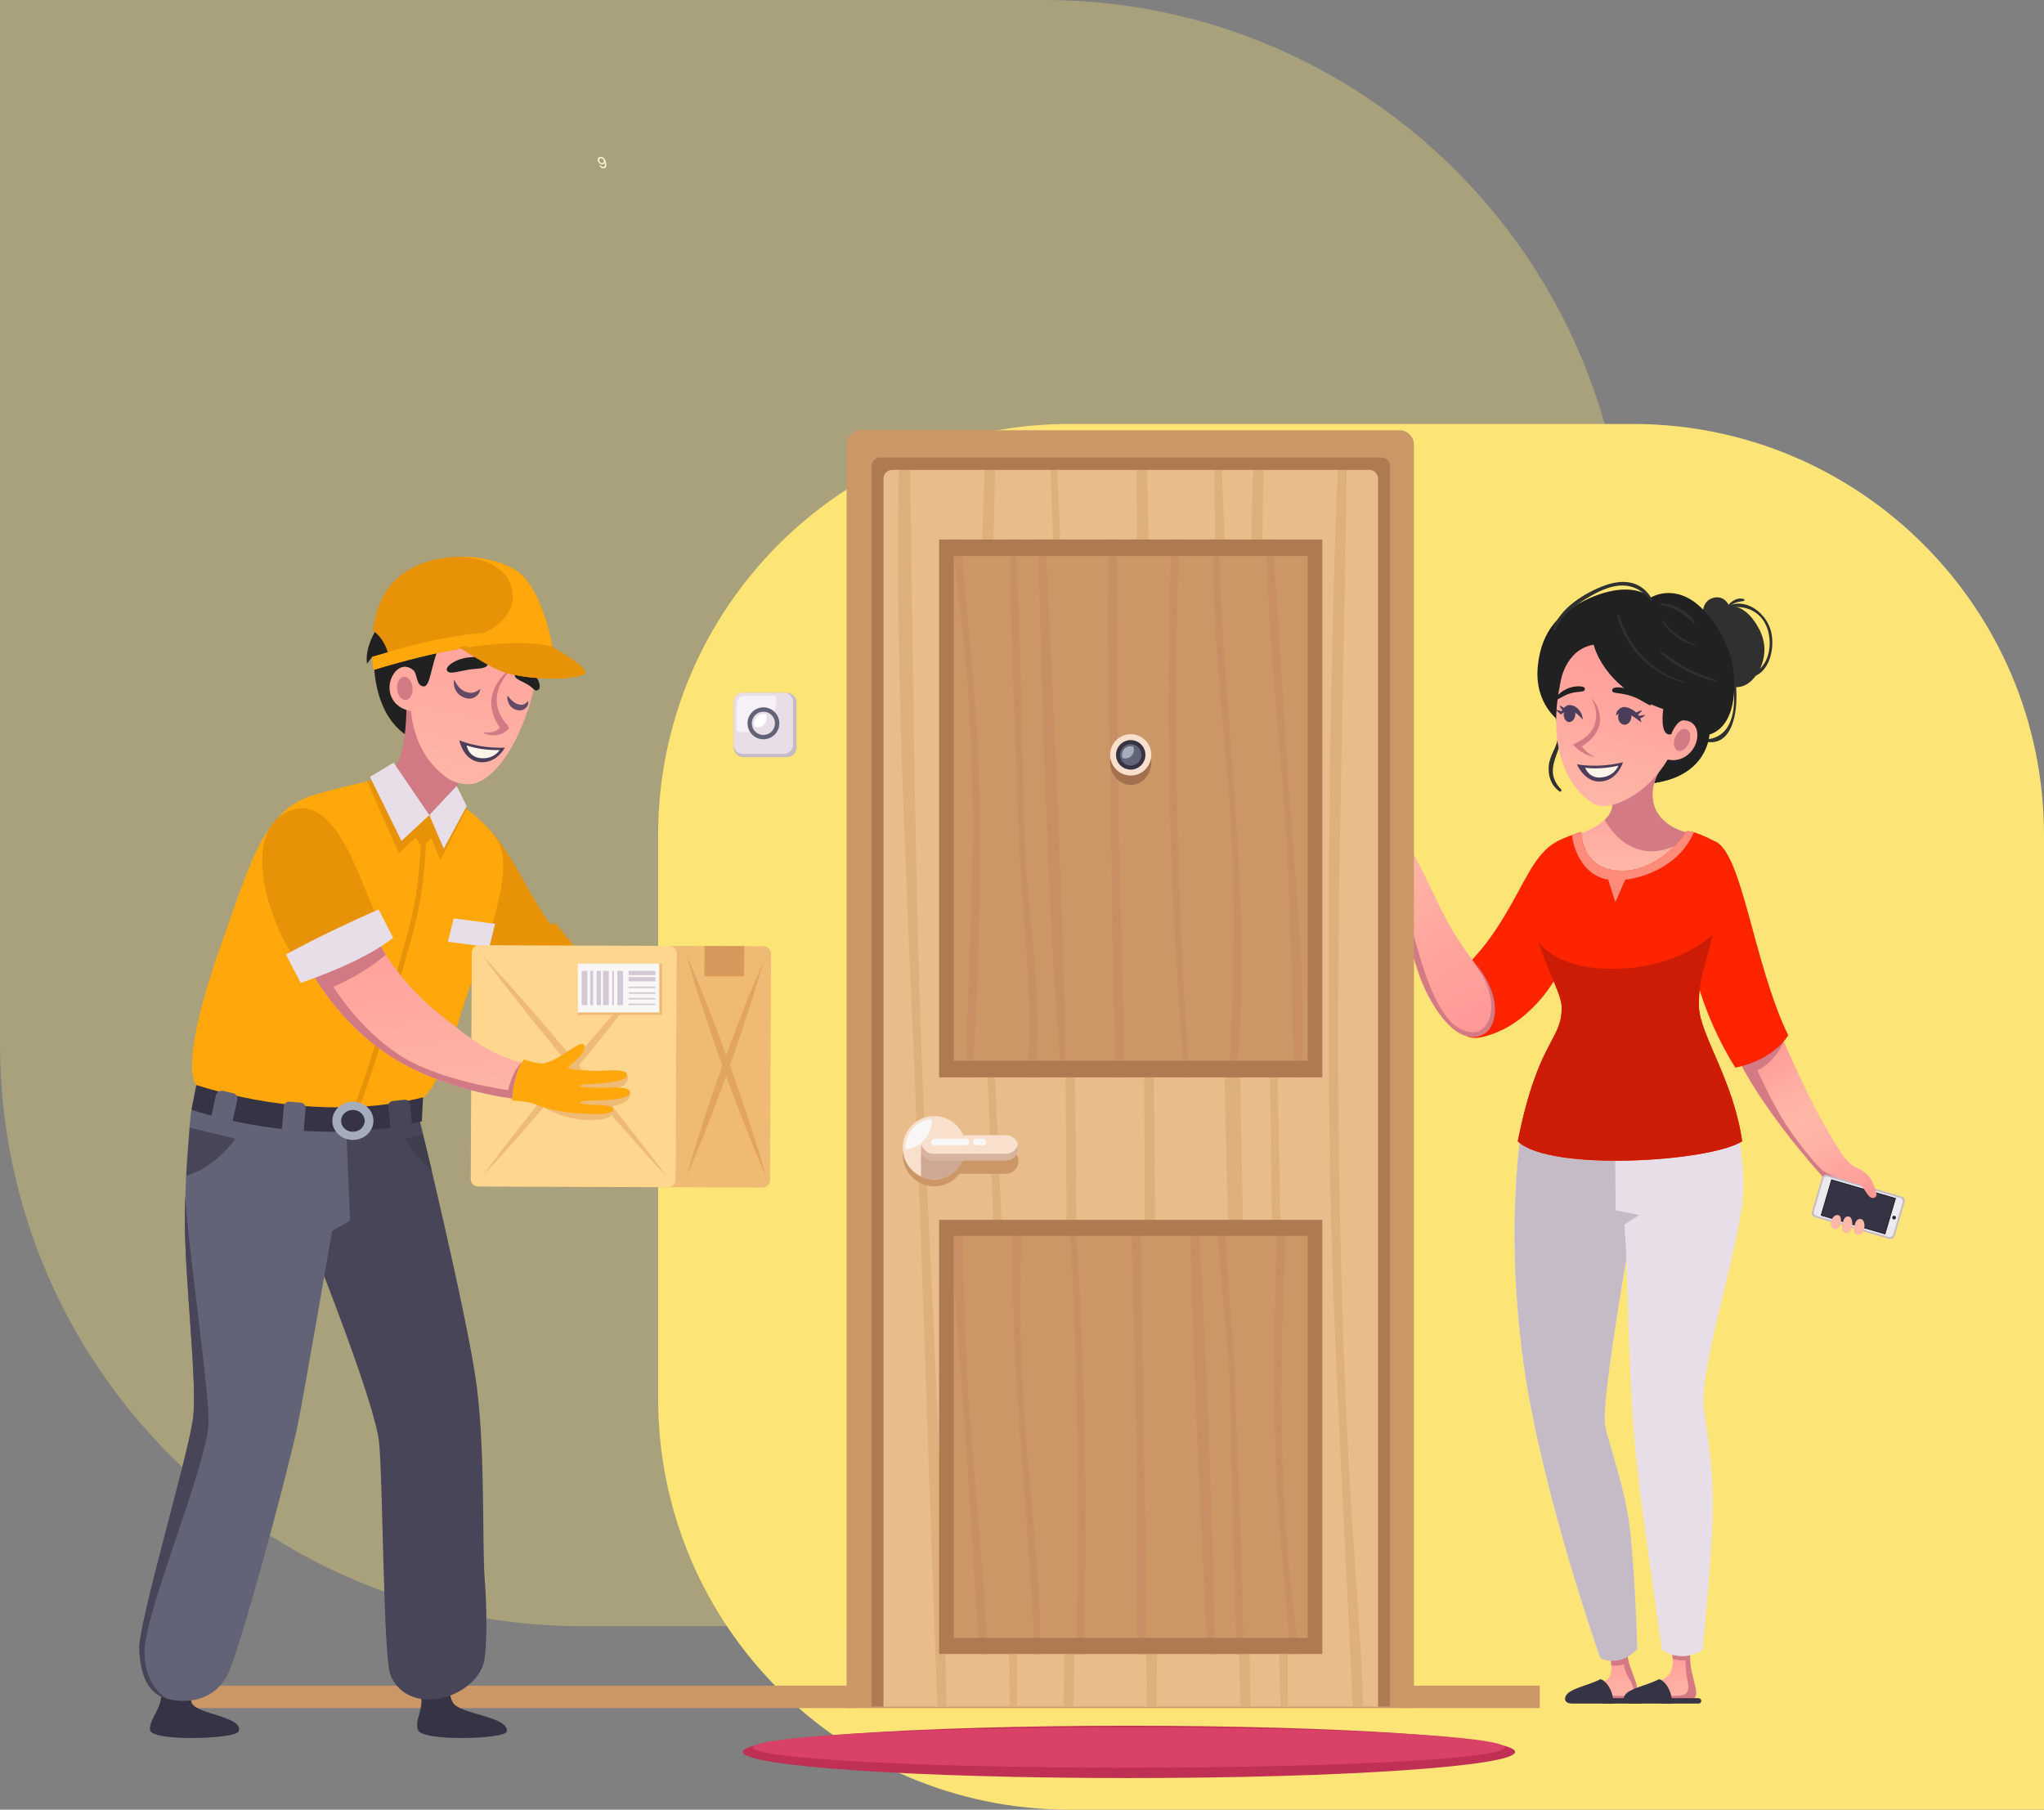 <svg width="323" height="286" viewBox="0 0 323 286" fill="none" xmlns="http://www.w3.org/2000/svg">
<rect x="0" y="0" width="323" height="286" fill="#808080" stroke="none"/>
<path d="M94.954 26.145C94.97 26.186 94.991 26.221 95.018 26.252C95.046 26.283 95.075 26.308 95.109 26.329C95.141 26.351 95.177 26.367 95.214 26.376C95.251 26.388 95.288 26.391 95.326 26.389C95.38 26.388 95.426 26.376 95.461 26.355C95.497 26.336 95.524 26.308 95.545 26.276C95.565 26.244 95.579 26.207 95.586 26.163C95.592 26.119 95.596 26.076 95.594 26.029C95.592 25.982 95.588 25.935 95.578 25.885C95.57 25.836 95.56 25.789 95.549 25.744C95.534 25.778 95.515 25.807 95.49 25.835C95.466 25.862 95.439 25.885 95.408 25.904C95.377 25.924 95.342 25.938 95.305 25.95C95.267 25.961 95.225 25.967 95.182 25.969C95.096 25.972 95.015 25.961 94.941 25.933C94.866 25.906 94.798 25.867 94.737 25.817C94.677 25.767 94.625 25.707 94.582 25.639C94.538 25.571 94.506 25.497 94.483 25.416C94.47 25.372 94.462 25.325 94.457 25.28C94.452 25.233 94.454 25.188 94.46 25.143C94.467 25.097 94.48 25.055 94.498 25.015C94.517 24.974 94.543 24.939 94.578 24.908C94.614 24.877 94.658 24.852 94.711 24.832C94.764 24.813 94.829 24.801 94.903 24.798C94.991 24.795 95.07 24.805 95.141 24.827C95.212 24.85 95.275 24.881 95.332 24.921C95.389 24.962 95.439 25.01 95.482 25.065C95.526 25.12 95.565 25.178 95.597 25.241C95.629 25.304 95.659 25.367 95.683 25.434C95.707 25.498 95.727 25.563 95.744 25.623C95.767 25.704 95.785 25.783 95.798 25.862C95.811 25.94 95.817 26.014 95.817 26.085C95.817 26.157 95.809 26.221 95.793 26.281C95.777 26.341 95.752 26.394 95.717 26.438C95.681 26.482 95.634 26.519 95.578 26.545C95.519 26.57 95.45 26.587 95.366 26.588C95.296 26.591 95.23 26.583 95.165 26.566C95.101 26.548 95.041 26.52 94.986 26.483C94.931 26.446 94.881 26.399 94.837 26.343C94.793 26.286 94.758 26.221 94.729 26.147L94.952 26.139L94.954 26.145ZM95.162 25.772C95.219 25.77 95.267 25.757 95.306 25.736C95.345 25.715 95.374 25.686 95.395 25.65C95.416 25.615 95.427 25.573 95.429 25.526C95.432 25.479 95.426 25.427 95.411 25.374C95.397 25.319 95.374 25.269 95.345 25.224C95.316 25.178 95.282 25.138 95.241 25.105C95.201 25.073 95.157 25.047 95.107 25.029C95.057 25.012 95.005 25.004 94.949 25.007C94.894 25.008 94.849 25.021 94.811 25.042C94.774 25.063 94.745 25.093 94.726 25.128C94.706 25.164 94.695 25.204 94.692 25.251C94.688 25.298 94.695 25.346 94.709 25.398C94.724 25.451 94.745 25.502 94.772 25.549C94.8 25.595 94.832 25.636 94.871 25.67C94.91 25.704 94.954 25.73 95.002 25.749C95.051 25.768 95.104 25.776 95.162 25.773V25.772Z" fill="white"/>
<path d="M104 132C104 96.102 133.101 67 169 67H258C293.899 67 323 96.102 323 132V286H169C133.101 286 104 256.899 104 221V132Z" fill="#FCE476"/>
<path d="M0 0H165C215.81 0 257 41.19 257 92V165C257 215.81 215.81 257 165 257H92C41.19 257 0 215.81 0 165V0Z" fill="#FCE475" fill-opacity="0.33"/>
<g clip-path="url(#clip0_1_989)">
<path d="M273.04 96.12C273.692 95.256 274.585 95.129 275.566 94.97C275.724 94.944 275.693 94.722 275.566 94.677C274.483 94.315 273.382 95.129 272.844 96C272.761 96.127 272.958 96.228 273.04 96.114V96.12Z" fill="#303030"/>
<path d="M272.856 96.146C275.864 95.364 278.738 96.756 279.466 99.985C280.119 102.877 279.093 106.265 275.851 106.748C275.648 106.78 275.705 107.091 275.895 107.091C279.447 107.174 280.562 102.686 279.884 99.864C279.156 96.839 275.807 94.264 272.755 95.904C272.622 95.974 272.717 96.177 272.856 96.139V96.146Z" fill="#303030"/>
<path d="M269.114 96.61C269.114 96.61 269.114 94.824 270.881 94.449C272.647 94.074 273.299 95.86 273.299 95.86C273.299 95.86 275.718 95.205 277.947 99.337C280.176 103.468 277.668 107.504 275.623 108.35C273.578 109.195 271.166 107.695 271.166 107.695L269.121 96.616L269.114 96.61Z" fill="#303030"/>
<path d="M269.032 117.096C275.496 119.022 275.041 107.104 273.242 103.951C273.135 103.761 272.787 103.888 272.875 104.11C274.376 108 275.465 116.975 269.07 116.861C268.931 116.861 268.912 117.058 269.038 117.096H269.032Z" fill="#303030"/>
<path d="M291.313 182.782C291.313 182.782 289.73 184.015 287.78 185.687C287.78 185.687 288.514 186.628 289.629 188.865C290.35 190.308 291.49 189.495 293.415 188.992C294.554 188.694 295.814 187.53 295.517 186.736C295.181 185.833 293.263 185.045 291.313 182.789V182.782Z" fill="url(#paint0_linear_1_989)"/>
<path d="M253.805 259.719C254.267 261.67 255.052 263.151 254.425 264.81C253.754 266.584 248.024 267.213 247.98 268.256C247.923 269.584 253.463 268.637 255.723 268.637C257.983 268.637 258.23 268.955 258.566 268.306C259.06 267.353 258.636 266.139 257.705 263.698C257.312 262.668 256.996 261.226 256.945 259.115L253.811 259.719H253.805Z" fill="url(#paint1_linear_1_989)"/>
<path d="M258.566 268.306C259.06 267.353 258.636 266.139 257.705 263.698C257.325 262.7 257.021 261.327 256.951 259.331L254.071 260.539L254.121 260.895C254.362 261.715 254.59 262.465 254.64 263.202C255.014 263.221 255.793 263.342 256.584 263.012C256.584 263.012 256.717 263.781 257.053 264.575C257.395 265.395 258.408 266.387 258.015 267.556C257.749 268.351 255.204 267.83 253.982 268.02C253.589 268.084 253.482 268.383 253.513 268.764C254.362 268.694 255.147 268.637 255.717 268.637C257.983 268.637 258.224 268.955 258.56 268.306H258.566Z" fill="#D37A85"/>
<path d="M259.129 268.376H253.399C253.165 268.376 252.981 268.567 252.988 268.802C252.988 269.037 253.19 269.228 253.425 269.228H259.155C259.389 269.228 259.573 269.037 259.566 268.802C259.566 268.567 259.364 268.376 259.129 268.376Z" fill="#363344"/>
<path d="M247.321 268.523C247.277 266.927 250.594 266.571 252.861 265.395C253.317 265.325 254.906 266.603 254.976 269.228H248.467C247.264 269.228 247.315 268.516 247.315 268.516L247.321 268.523Z" fill="#363344"/>
<path d="M264.036 259.401C264.182 261.391 264.727 262.98 263.84 264.505C262.89 266.139 257.287 267.213 257.243 268.256C257.186 269.584 262.726 268.637 264.986 268.637C267.246 268.637 267.493 268.955 267.829 268.306C268.323 267.353 267.804 266.482 267.265 263.933C267.038 262.859 266.955 261.391 267.24 259.306L264.036 259.401Z" fill="url(#paint2_linear_1_989)"/>
<path d="M267.835 268.306C268.329 267.353 267.81 266.482 267.272 263.933C267.088 263.069 267 261.95 267.12 260.463L264.169 260.622C264.239 261.156 264.302 261.658 264.328 262.147C264.72 262.268 265.493 262.459 266.335 262.414C266.335 262.414 266.347 263.832 266.594 265.185C266.841 266.539 267.183 267.811 265.417 267.957C263.65 268.097 261.884 268.027 261.884 268.027L262.257 268.815C263.302 268.732 264.296 268.643 264.986 268.643C267.253 268.643 267.493 268.961 267.829 268.313L267.835 268.306Z" fill="#D37A85"/>
<path d="M244.928 111.21C245.707 113.079 246.517 114.7 246.156 116.797C245.896 118.304 244.858 119.454 244.738 121.05C244.611 122.658 245.118 124.139 246.441 125.073C246.637 125.213 246.84 124.914 246.688 124.749C243.775 121.692 246.618 119.226 246.821 115.984C246.928 114.293 246.017 112.494 245.168 111.102C245.092 110.981 244.871 111.064 244.928 111.204V111.21Z" fill="#303030"/>
<path d="M246.441 113.982C246.441 113.982 242.446 111.35 243.003 105.343C243.56 99.337 246.815 96.514 251.177 94.544C255.546 92.573 259.212 92.879 260.795 94.474C260.795 94.474 264.606 91.963 268.88 96.088C270.982 98.116 273.337 101.917 273.844 105.49C274.528 110.327 273.622 114.96 270.134 116.085C270.134 116.085 269.925 122.493 261.491 123.738C258.18 124.228 246.441 113.975 246.441 113.975V113.982Z" fill="#212121"/>
<path d="M266.835 113.416L262.859 113.034L259.395 123.325C260.193 123.656 260.871 123.815 261.364 123.738C269.52 122.435 270.59 113.511 266.841 113.416H266.835Z" fill="#212121"/>
<path d="M245.928 133.038C242.534 134.932 241.021 139.267 237.912 144.479C234.797 149.685 233.385 150.632 231.499 153.098C229.612 155.558 228.01 165.271 234.189 163.898C241.597 162.251 245.934 154.808 246.498 153.194C247.061 151.585 245.934 133.044 245.934 133.044L245.928 133.038Z" fill="#FF2400"/>
<path d="M281.024 162.658C283.949 169.288 286.665 175.631 291.313 182.782L287.849 185.763C287.849 185.763 278.194 175.256 274.04 166.072L281.024 162.665V162.658Z" fill="url(#paint3_linear_1_989)"/>
<path d="M240.844 175.822C240.844 175.822 237.494 191.923 240.755 215.409C243.573 235.699 252.906 262.077 252.906 262.077C252.906 262.077 255.913 262.478 258.737 260.584C258.737 260.584 258.281 245.1 257.179 239.036C256.078 232.972 254.305 228.618 253.653 225.211C252.994 221.804 257.021 198.832 257.021 198.832C257.021 198.832 257.388 216.261 258.237 227.054C258.984 236.519 261.668 253.382 262.618 260.768C262.618 260.768 265.6 262.948 269.032 260.768C269.032 260.768 270.463 247.127 270.647 239.741C270.83 232.355 269.963 228.185 269.241 222.312C268.519 216.439 274.42 198.54 275.326 190.016C276.104 182.681 273.553 174.43 274.047 175.619L240.844 175.809V175.822Z" fill="#E7DEE8"/>
<path d="M240.755 215.416C243.573 235.705 252.906 262.084 252.906 262.084C252.906 262.084 255.989 263.622 258.737 260.59C258.737 260.59 258.281 245.106 257.179 239.042C256.078 232.978 254.305 228.624 253.653 225.217C252.994 221.81 257.021 198.838 257.021 198.838L256.692 193.537L259.009 192.024L255.311 191.268L255.223 180.659L244.022 175.809L240.85 175.828C240.85 175.828 237.501 191.929 240.762 215.416H240.755Z" fill="#C5BBC7"/>
<path d="M269.918 111.992C269.918 111.992 262.96 112.062 258.427 108.903C253.76 105.648 252.462 99.477 252.462 99.477C252.462 99.477 247.847 100.106 245.802 103.843C242.484 109.907 247.568 116.079 247.568 116.079L266.062 117.147L266.702 113.854C268.348 113.473 269.247 112.78 269.925 111.998L269.918 111.992Z" fill="#212121"/>
<path d="M263.549 119.556C263.549 119.556 255.236 122.2 253.488 125.111C257.065 128.004 252.348 130.94 249.518 131.792C249.518 131.792 249.48 138.485 256.122 138.752C262.764 139.019 266.689 131.601 266.689 131.601C263.859 130.94 261.909 129.173 261.371 127.209C260.522 124.126 262.251 121.698 263.555 119.556H263.549Z" fill="url(#paint4_linear_1_989)"/>
<path d="M253.558 129.561C254.697 131.582 258.553 136.991 265.632 133.228C266.322 132.281 266.683 131.601 266.683 131.601C263.853 130.94 261.903 129.173 261.364 127.209C260.516 124.126 262.245 121.698 263.549 119.556C263.549 119.556 255.236 122.2 253.488 125.111C255.451 126.701 254.913 128.302 253.558 129.567V129.561Z" fill="#D37A85"/>
<path d="M266.164 113.835C264.973 113.702 264.087 116.047 264.087 116.047C262.156 116.461 262.833 112.068 262.833 112.068C253.323 108.801 251.842 101.885 251.842 101.885C247.264 102.667 246.587 107.86 246.587 107.86C243.75 121.418 250.576 127.018 252.83 127.362C255.039 127.692 260.117 125.722 263.536 120.033C265.429 120.484 267.183 119.372 267.905 117.687C268.595 116.073 268.241 113.988 266.164 113.848V113.835Z" fill="url(#paint5_linear_1_989)"/>
<path d="M249.195 120.776C249.195 120.776 252.279 121.476 256.47 120.471C256.47 120.471 255.603 123.446 252.804 123.516C250.341 123.58 249.195 120.776 249.195 120.776Z" fill="#4B3C59"/>
<path d="M250.487 121.329C250.487 121.329 252.811 121.704 255.748 120.999C255.748 120.999 255.141 122.728 252.906 122.874C251.069 122.995 250.487 121.329 250.487 121.329Z" fill="#FFF4E9"/>
<path d="M252.006 114.452C252.443 113.13 252.26 111.592 251.405 110.301C252.006 110.835 252.405 111.541 252.633 112.291C252.849 113.034 252.937 113.861 252.722 114.624C252.336 116.06 251.272 117.153 249.974 117.948C250.449 118.634 251.177 119.27 252.082 119.613C250.468 119.423 249.55 118.685 248.549 117.668C250.126 116.975 251.532 115.997 252.006 114.452Z" fill="#D37A85"/>
<path d="M254.773 108.986C254.628 109.786 255.85 109.265 258.129 110.123C259.509 110.644 260.649 111.617 260.883 111.445C261.111 111.274 260.465 110.403 258.471 109.373C256.863 108.541 254.881 108.401 254.773 108.986V108.986Z" fill="#212121"/>
<path d="M250.443 108.801C250.525 109.545 249.417 109.138 247.967 109.634C246.929 109.99 246.188 110.638 245.972 110.511C245.757 110.384 246.175 109.577 247.473 108.922C248.67 108.312 250.386 108.337 250.443 108.801Z" fill="#212121"/>
<path d="M255.71 113.149C255.653 113.873 256.078 114.49 256.654 114.535C257.23 114.579 257.743 114.032 257.8 113.308C257.857 112.583 257.433 111.967 256.856 111.922C256.28 111.878 255.767 112.424 255.71 113.149Z" fill="#4B3C59"/>
<path d="M259.383 114.185C259.199 113.085 258.344 112.049 256.907 111.757C256.071 111.573 255.267 112.507 255.394 113.073C255.394 113.073 256.033 112.456 256.907 112.666C257.781 112.876 259.389 114.179 259.389 114.179L259.383 114.185Z" fill="#4B3C59"/>
<path d="M258.376 112.685C258.376 112.685 259.364 112.183 259.433 112.291C259.503 112.399 258.712 113.073 258.712 113.073L258.376 112.685V112.685Z" fill="#4B3C59"/>
<path d="M258.794 113.168C258.794 113.168 259.946 112.952 259.978 113.034C260.01 113.117 259.022 113.632 259.022 113.632L258.794 113.168Z" fill="#4B3C59"/>
<path d="M247.106 112.78C247.055 113.473 247.422 114.071 247.929 114.115C248.435 114.153 248.885 113.626 248.936 112.926C248.986 112.234 248.619 111.636 248.113 111.592C247.606 111.553 247.156 112.081 247.106 112.78Z" fill="#4B3C59"/>
<path d="M250.101 113.74C250.126 112.71 249.271 111.534 248.176 111.433C247.302 111.299 246.606 112.399 246.713 112.952C246.713 112.952 247.27 112.157 248.17 112.31C249.176 112.481 250.101 113.74 250.101 113.74Z" fill="#4B3C59"/>
<path d="M247.403 112.081C247.403 112.081 246.568 111.439 246.485 111.534C246.403 111.63 247.036 112.412 247.036 112.412L247.403 112.081Z" fill="#4B3C59"/>
<path d="M246.948 112.494C246.948 112.494 245.922 112.106 245.877 112.183C245.839 112.259 246.669 112.914 246.669 112.914L246.948 112.494V112.494Z" fill="#4B3C59"/>
<path d="M266.892 117.401C266.499 118.329 265.695 118.876 265.1 118.622C264.505 118.367 264.34 117.408 264.733 116.48C265.125 115.552 265.93 115.005 266.525 115.259C267.12 115.513 267.284 116.473 266.892 117.401Z" fill="#D27A84"/>
<path d="M292.098 186.73C290.61 186.374 288.913 185.56 288.134 185.058C287.355 184.562 284.278 180.888 282.157 177.621C280.036 174.354 277.725 169.192 277.725 169.192C280.745 167.584 281.879 164.597 281.879 164.597L281.841 164.489C281.644 164.038 281.442 163.586 281.246 163.135L275.952 165.144L274.059 166.072C278.004 174.805 286.931 184.734 287.799 185.687C287.799 185.687 288.533 186.628 289.648 188.865C290.369 190.308 291.509 189.495 293.434 188.992C293.586 188.954 293.738 188.897 293.89 188.833L292.117 186.736L292.098 186.73Z" fill="#D37A85"/>
<path d="M270.931 132.923C275.364 134.627 277.06 152.247 282.582 163.612C282.582 163.612 280.46 167.444 274.23 168.728C274.23 168.728 269.133 161.056 267.436 151.821C265.968 143.818 270.925 132.93 270.925 132.93L270.931 132.923Z" fill="#FF2400"/>
<path d="M221.026 131.786C223.198 133.584 225.743 139.833 228.01 144.288C230.277 148.738 231.923 150.537 234.189 153.95C236.456 157.357 236.975 161.997 234.424 163.421C231.878 164.838 228.573 162.944 225.553 157.077C222.533 151.204 221.07 140.125 219.469 137.188L221.026 131.792V131.786Z" fill="url(#paint6_linear_1_989)"/>
<path d="M275.307 180.373C273.939 170.712 268.576 163.465 268.475 159.067C268.361 153.956 269.95 151.903 271.115 145.572C271.824 141.74 273.85 134.474 270.925 132.93C267.531 131.131 266.537 131.366 266.537 131.366C266.537 131.366 262.485 137.761 256.116 137.614C249.746 137.474 249.892 131.48 249.892 131.48C249.892 131.48 247.631 132.11 245.928 133.044C245.928 133.044 242.553 141.422 242.674 145.998C242.794 150.613 246.707 156.473 246.777 159.067C246.916 164.463 243.098 164.088 239.844 180.373C244.826 185.204 270.165 183.64 275.3 180.373H275.307Z" fill="#FF2400"/>
<path d="M261.092 94.735C259.433 91.811 256.622 91.442 253.621 92.516C250.531 93.629 246.485 96.101 245.434 99.375C245.365 99.591 245.713 99.75 245.808 99.534C246.91 96.978 249.164 95.447 251.519 94.105C254.805 92.23 258.205 91.506 260.788 94.919C260.921 95.097 261.213 94.944 261.099 94.741L261.092 94.735Z" fill="#303030"/>
<path d="M268.399 268.376H262.669C262.434 268.376 262.251 268.567 262.257 268.802C262.257 269.037 262.46 269.228 262.694 269.228H268.424C268.658 269.228 268.842 269.037 268.836 268.802C268.836 268.567 268.633 268.376 268.399 268.376Z" fill="#363344"/>
<path d="M256.59 268.523C256.546 266.927 259.864 266.571 262.131 265.395C262.586 265.325 264.182 266.603 264.245 269.228H257.736C256.533 269.228 256.584 268.516 256.584 268.516L256.59 268.523Z" fill="#363344"/>
<path d="M286.336 191.503L287.913 186.138C288.02 185.776 288.4 185.566 288.767 185.674L300.512 189.1C300.873 189.209 301.082 189.59 300.975 189.959L299.398 195.33C299.29 195.692 298.911 195.902 298.543 195.794L286.798 192.368C286.437 192.26 286.228 191.878 286.336 191.509V191.503Z" fill="#C5BBC7"/>
<path d="M286.634 191.433L288.122 186.361C288.21 186.056 288.527 185.884 288.831 185.973L300.278 189.317C300.582 189.406 300.753 189.723 300.664 190.028L299.177 195.101C299.088 195.406 298.771 195.578 298.467 195.489L287.02 192.145C286.716 192.056 286.545 191.738 286.634 191.433Z" fill="#ECEAED"/>
<path d="M287.723 192.101L289.401 186.386L299.588 189.361L297.91 195.069L287.723 192.101Z" fill="#363344"/>
<path d="M299.588 189.361L289.401 186.393L287.723 192.107L297.91 195.075L299.588 189.361ZM287.982 191.98L289.546 186.641L299.322 189.488L297.758 194.827L287.982 191.98Z" fill="#2D2C3A"/>
<path d="M299.221 192.717C299.063 192.673 298.968 192.501 299.018 192.342C299.063 192.183 299.233 192.088 299.392 192.139C299.55 192.183 299.645 192.355 299.594 192.514C299.55 192.673 299.379 192.768 299.221 192.717Z" fill="#2D2C3A"/>
<path d="M294.168 192.685C294.922 192.908 294.782 195.4 293.478 195.107C292.883 194.974 292.946 194.402 293.041 193.817C293.162 193.054 293.497 192.488 294.168 192.685Z" fill="#FFB7A7"/>
<path d="M290.572 192.062C291.23 192.279 290.927 194.643 289.818 194.211C289.312 194.014 289.249 193.601 289.363 193.086C289.515 192.406 289.983 191.865 290.572 192.062V192.062Z" fill="#FFB7A7"/>
<path d="M292.218 192.266C292.978 192.463 292.908 195.196 291.61 194.853C291.021 194.7 291.059 194.16 291.135 193.575C291.237 192.813 291.541 192.082 292.218 192.26V192.266Z" fill="#FFB7A7"/>
<path d="M293.231 184.473C294.491 184.969 295.479 185.789 295.903 186.857C296.327 187.925 296.91 188.967 296.201 189.278C295.346 189.653 294.82 188.103 294.08 187.263C293.807 186.952 292.066 187.162 291.503 186.094C290.939 185.026 291.902 183.952 293.238 184.473H293.231Z" fill="url(#paint7_linear_1_989)"/>
<path d="M270.678 147.689C270.678 147.689 265.03 153.378 253.995 153.098C245.65 152.882 243.149 148.897 243.149 148.897C244.219 152.838 246.726 156.988 246.777 159.061C246.916 164.457 243.098 164.082 239.844 180.367C244.826 185.198 270.165 183.634 275.3 180.367C273.933 170.705 268.57 163.459 268.468 159.061C268.373 154.567 269.583 152.437 270.672 147.689H270.678Z" fill="#CC1C05"/>
<path d="M255.565 97.423C256.958 102.61 261.143 106.742 266.36 107.968C266.449 107.988 266.487 107.854 266.398 107.829C261.263 106.322 257.439 102.47 255.945 97.322C255.875 97.08 255.495 97.182 255.565 97.43V97.423Z" fill="#303030"/>
<path d="M262.295 103.023C264.543 105.299 267.962 106.983 271.058 107.702C271.216 107.74 271.273 107.517 271.121 107.466C269.475 106.869 267.848 106.297 266.309 105.458C264.929 104.708 263.707 103.748 262.397 102.896C262.314 102.845 262.232 102.96 262.295 103.03V103.023Z" fill="#303030"/>
<path d="M262.694 98.237C263.897 100.099 265.841 101.619 268.025 102.089C268.095 102.102 268.114 102.013 268.057 101.987C265.955 101.104 264.252 99.941 262.846 98.129C262.783 98.046 262.643 98.154 262.7 98.243L262.694 98.237Z" fill="#303030"/>
<path d="M262.441 95.618C264.644 95.993 266.132 97.017 267.69 98.567C267.766 98.644 267.886 98.548 267.835 98.453C266.86 96.565 264.543 95.389 262.479 95.338C262.327 95.338 262.283 95.586 262.441 95.612V95.618Z" fill="#303030"/>
<path d="M267.677 131.525C266.841 131.29 266.537 131.36 266.537 131.36C266.537 131.36 262.485 137.754 256.116 137.608C249.746 137.468 249.892 131.474 249.892 131.474C249.892 131.474 249.246 131.652 248.385 131.964C248.6 133.47 249.626 138.199 254.134 139.032L255.267 142.585L256.825 139.032C256.825 139.032 264.689 138.352 267.677 131.525V131.525Z" fill="#FF8B7B"/>
<path d="M234.424 163.421C236.526 162.226 237.729 157.573 232.702 151.674C237.691 158.387 235.475 163.313 232.632 163.135C229.612 162.944 226.876 160.103 223.951 149.78C221.026 139.458 219.469 137.182 219.469 137.182C221.07 140.119 222.533 151.198 225.553 157.071C228.573 162.944 231.885 164.857 234.424 163.415V163.421Z" fill="#D37A85"/>
<path d="M243.313 266.4H221.805V269.94H243.313V266.4Z" fill="#CC9767"/>
<path d="M135.202 266.4H25.957V269.94H135.202V266.4Z" fill="#CC9767"/>
<path d="M136.05 68H221.165C222.413 68 223.432 69.017 223.432 70.276V269.94H133.784V70.276C133.784 69.023 134.797 68 136.05 68V68Z" fill="#CC9767"/>
<path d="M139.115 72.265H218.247C219.032 72.265 219.671 72.907 219.671 73.695V269.718H137.69V73.702C137.69 72.913 138.33 72.271 139.115 72.271V72.265Z" fill="#E8BC8B"/>
<path d="M200.499 158.584C201.177 195.571 201.17 232.762 202.373 269.711H203.507C203.494 234.548 202.329 199.29 201.81 164.146C201.367 133.896 198.65 102.636 199.752 72.265H198.112C196.745 100.57 199.993 130.667 200.499 158.584V158.584Z" fill="#DEB07C"/>
<path d="M197.587 269.718C196.726 204.006 195.694 137.748 193.003 72.271H191.901C192.445 137.983 194.313 204.025 196.016 269.718H197.587Z" fill="#DEB07C"/>
<path d="M181.251 269.718H182.72C183.322 237.351 182.6 204.699 182.347 172.383C182.081 139.064 182.081 105.579 181.22 72.265H179.58C179.751 105.629 180.548 139.019 180.814 172.383C181.074 204.75 180.612 237.332 181.251 269.718V269.718Z" fill="#DEB07C"/>
<path d="M168.05 269.718H169.633C170.823 203.847 170.006 137.945 166.98 72.271H165.942C168.468 137.996 169.24 203.873 168.05 269.718V269.718Z" fill="#DEB07C"/>
<path d="M159.591 269.718H160.68C161.009 236.544 158.527 203.377 157.261 170.343C156.007 137.494 156.463 105.026 157.299 72.271H155.684C152.652 138.244 158.54 203.815 159.591 269.718V269.718Z" fill="#DEB07C"/>
<path d="M144.554 170.33C145.934 203.428 146.814 236.614 148.15 269.711H149.53C149.214 236.569 147.029 203.326 145.763 170.33C144.509 137.595 144.313 104.981 143.781 72.265H142.084C141.381 104.803 143.205 138.104 144.554 170.33V170.33Z" fill="#DEB07C"/>
<path d="M210.041 175.047C210.262 206.835 212.396 238.146 213.757 269.711H215.442C214.973 257.164 213.827 244.648 213.169 232.164C212.168 213.178 211.668 194.109 211.484 175.047C211.162 140.723 212.472 106.532 212.827 72.265H211.472C210.085 106.367 209.807 140.92 210.041 175.047V175.047Z" fill="#DEB07C"/>
<path d="M208.946 85.264H148.416V170.248H208.946V85.264Z" fill="#CC9767"/>
<path d="M161.915 132.784C161.389 116.963 161.415 101.059 160.408 85.264H159.661C159.604 100.328 160.528 115.431 160.933 130.489C161.282 143.583 163.504 157.141 162.339 170.248H163.523C164.998 158.037 162.32 144.918 161.921 132.79L161.915 132.784Z" fill="#C78F63"/>
<path d="M164.067 85.264C164.739 113.543 165.517 142.076 167.683 170.248H168.398C168.018 141.968 166.537 113.537 165.207 85.264H164.067V85.264Z" fill="#C78F63"/>
<path d="M176.294 85.264H175.312C174.755 99.165 175.331 113.2 175.534 127.088C175.743 141.454 175.73 155.895 176.471 170.248H177.63C177.541 155.863 176.895 141.473 176.693 127.088C176.49 113.181 176.876 99.171 176.3 85.264H176.294Z" fill="#C78F63"/>
<path d="M186.317 85.264H185.126C184.132 113.613 184.772 141.981 187.216 170.248H187.969C185.937 141.962 185.322 113.607 186.317 85.264V85.264Z" fill="#C78F63"/>
<path d="M192.566 85.264H191.831C191.394 99.508 193.37 113.746 194.358 127.934C195.345 142.108 194.921 156.105 194.244 170.248H195.377C198.062 141.848 193.231 113.632 192.566 85.264V85.264Z" fill="#C78F63"/>
<path d="M203.893 127.934C202.817 113.721 202.145 99.47 201.075 85.264H200.138C200.265 99.489 202 113.765 202.988 127.934C203.975 142.057 204.089 156.13 204.532 170.248H205.666C206.4 156.238 204.95 141.841 203.899 127.934H203.893Z" fill="#C78F63"/>
<path d="M154.76 125.982C154.589 112.31 152.854 98.847 151.848 85.264H150.619C150.879 90.991 151.873 96.699 152.417 102.394C153.165 110.238 153.544 118.113 153.677 125.989C153.931 140.767 152.854 155.488 152.639 170.248H153.551C154.709 155.577 154.944 140.684 154.76 125.989V125.982Z" fill="#C78F63"/>
<path d="M208.946 192.8H148.416V261.416H208.946V192.8Z" fill="#CC9767"/>
<path d="M193.585 192.8H192.325C192.667 201.451 194.016 210.254 194.288 218.587C194.763 232.838 194.788 247.165 195.523 261.416H196.529C196.409 247.909 195.63 234.376 195.269 220.888C195.022 211.653 193.845 202.182 193.585 192.806V192.8Z" fill="#C78F63"/>
<path d="M188.026 192.8C188.558 215.657 189.698 238.578 190.78 261.416H192.028C191.477 238.584 190.799 215.6 189.343 192.8H188.026V192.8Z" fill="#C78F63"/>
<path d="M180.669 224.283C180.517 213.807 180.485 203.294 180.188 192.8H178.75C178.978 203.294 179.364 213.795 179.516 224.283C179.694 236.627 179.409 249.053 179.744 261.41H181.036C181.321 249.047 180.846 236.608 180.669 224.283V224.283Z" fill="#C78F63"/>
<path d="M169.892 192.8H168.993C170.317 215.651 170.697 238.533 170.038 261.416H171.228C171.887 238.533 171.469 215.638 169.899 192.8H169.892Z" fill="#C78F63"/>
<path d="M161.484 192.8H160.117C159.439 215.702 162.611 238.514 163.491 261.416H164.435C164.39 248.742 162.725 236.067 161.851 223.444C161.136 213.178 161.161 203.008 161.484 192.806V192.8Z" fill="#C78F63"/>
<path d="M151.993 192.8H150.379C150.575 203.046 151.55 213.369 152.31 223.437C153.272 236.087 153.905 248.761 154.792 261.416H155.969C155.564 248.748 154.095 236.048 153.215 223.437C152.5 213.21 152.246 203.008 151.993 192.8V192.8Z" fill="#C78F63"/>
<path d="M202.525 225.382C202.342 214.5 202.874 203.65 203.253 192.793H201.918C201.398 203.65 201.31 214.564 201.443 225.382C201.595 237.478 202.969 249.409 203.982 261.41H205.235C204.817 257.259 204.184 253.109 203.792 248.977C203.045 241.133 202.665 233.258 202.532 225.382H202.525Z" fill="#C78F63"/>
<path d="M148.416 85.264V170.248H208.946V85.264H148.416ZM206.647 167.642H150.714V87.87H206.647V167.642Z" fill="#AD7A52"/>
<path d="M148.416 192.8V261.359H208.946V192.8H148.416V192.8ZM206.647 258.855H150.714V195.304H206.647V258.855Z" fill="#AD7A52"/>
<path d="M218.272 72.265H139.089C138.317 72.265 137.69 72.92 137.69 73.727V269.718H139.609V75.691C139.609 74.903 140.223 74.261 140.976 74.261H216.398C217.151 74.261 217.765 74.903 217.765 75.691V269.718H219.684V73.727C219.684 72.92 219.057 72.265 218.285 72.265H218.272Z" fill="#AD7A52"/>
<path d="M152.62 182.477C152.62 185.242 150.391 187.48 147.637 187.48C144.883 187.48 142.654 185.242 142.654 182.477C142.654 179.712 144.883 177.475 147.637 177.475C150.391 177.475 152.62 179.712 152.62 182.477Z" fill="#CC9767"/>
<path d="M152.62 181.378C152.62 184.143 150.391 186.38 147.637 186.38C144.883 186.38 142.654 184.143 142.654 181.378C142.654 178.613 144.883 176.375 147.637 176.375C150.391 176.375 152.62 178.613 152.62 181.378Z" fill="#F8E0CC"/>
<path d="M143.085 181.378C143.085 181.479 143.085 181.575 143.097 181.676C145.421 181.467 147.238 179.509 147.238 177.125C147.238 177.023 147.238 176.928 147.226 176.826C144.902 177.036 143.085 178.994 143.085 181.378Z" fill="#F8F7F5"/>
<path d="M158.958 185.503H147.529C146.44 185.503 145.554 184.613 145.554 183.52C145.554 182.426 146.44 181.536 147.529 181.536H158.958C160.047 181.536 160.933 182.426 160.933 183.52C160.933 184.613 160.047 185.503 158.958 185.503Z" fill="#CC9767"/>
<path d="M145.554 181.549V185.922C146.187 186.215 146.89 186.38 147.637 186.38C150.334 186.38 152.525 184.232 152.614 181.549H145.554Z" fill="#CFA893"/>
<path d="M158.958 183.361H147.529C146.44 183.361 145.554 182.471 145.554 181.378C145.554 180.284 146.44 179.394 147.529 179.394H158.958C160.047 179.394 160.933 180.284 160.933 181.378C160.933 182.471 160.047 183.361 158.958 183.361Z" fill="#F8E0CC"/>
<path d="M158.958 182.344H147.529C146.618 182.344 145.852 181.721 145.624 180.875C145.579 181.041 145.554 181.212 145.554 181.39C145.554 182.484 146.44 183.373 147.529 183.373H158.958C160.047 183.373 160.933 182.484 160.933 181.39C160.933 181.212 160.908 181.041 160.864 180.875C160.636 181.721 159.87 182.344 158.958 182.344Z" fill="#D7B49D"/>
<path d="M152.652 181.003H147.65C147.365 181.003 147.131 180.767 147.131 180.481C147.131 180.195 147.365 179.96 147.65 179.96H152.652C152.937 179.96 153.171 180.195 153.171 180.481C153.171 180.767 152.937 181.003 152.652 181.003Z" fill="#F8F7F5"/>
<path d="M155.343 181.003H154.266C153.981 181.003 153.747 180.767 153.747 180.481C153.747 180.195 153.981 179.96 154.266 179.96H155.343C155.627 179.96 155.862 180.195 155.862 180.481C155.862 180.767 155.627 181.003 155.343 181.003Z" fill="#F8F7F5"/>
<path d="M181.935 120.471C181.935 122.448 180.479 124.05 178.681 124.05C176.883 124.05 175.426 122.448 175.426 120.471C175.426 118.495 176.883 116.893 178.681 116.893C180.479 116.893 181.935 118.495 181.935 120.471Z" fill="#A3714E"/>
<path d="M181.935 119.295C181.935 121.101 180.479 122.563 178.681 122.563C176.883 122.563 175.426 121.101 175.426 119.295C175.426 117.49 176.883 116.028 178.681 116.028C180.479 116.028 181.935 117.49 181.935 119.295Z" fill="#F8E0CC"/>
<path d="M178.681 121.628C179.964 121.628 181.004 120.584 181.004 119.295C181.004 118.007 179.964 116.963 178.681 116.963C177.397 116.963 176.357 118.007 176.357 119.295C176.357 120.584 177.397 121.628 178.681 121.628Z" fill="#363344"/>
<path d="M178.681 120.993C179.614 120.993 180.371 120.233 180.371 119.295C180.371 118.358 179.614 117.598 178.681 117.598C177.747 117.598 176.99 118.358 176.99 119.295C176.99 120.233 177.747 120.993 178.681 120.993Z" fill="#626376"/>
<path d="M177.3 119.295C177.3 119.48 177.338 119.651 177.402 119.81C177.528 119.848 177.661 119.874 177.807 119.874C178.56 119.874 179.175 119.257 179.175 118.501C179.175 118.317 179.137 118.145 179.073 117.986C178.947 117.948 178.814 117.922 178.668 117.922C177.915 117.922 177.3 118.539 177.3 119.295Z" fill="#A5ADBC"/>
<path d="M124.343 109.481H117.467C116.624 109.481 115.941 110.167 115.941 111.013V118.132C115.941 118.978 116.624 119.664 117.467 119.664H124.343C125.186 119.664 125.869 118.978 125.869 118.132V111.013C125.869 110.167 125.186 109.481 124.343 109.481Z" fill="#C5BBC7"/>
<path d="M123.881 109.481H117.385C116.588 109.481 115.941 110.13 115.941 110.931V117.694C115.941 118.494 116.588 119.143 117.385 119.143H123.881C124.678 119.143 125.325 118.494 125.325 117.694V110.931C125.325 110.13 124.678 109.481 123.881 109.481Z" fill="#E7DEE8"/>
<path d="M116.391 111.255V115.526C116.84 115.666 117.315 115.736 117.809 115.736C120.494 115.736 122.665 113.549 122.665 110.861C122.665 110.549 122.634 110.244 122.577 109.945H117.695C116.973 109.945 116.391 110.53 116.391 111.255Z" fill="#F6F0F7"/>
<path d="M123.153 114.312C123.153 115.71 122.026 116.836 120.639 116.836C119.253 116.836 118.126 115.704 118.126 114.312C118.126 112.92 119.253 111.789 120.639 111.789C122.026 111.789 123.153 112.92 123.153 114.312Z" fill="#626376"/>
<path d="M122.463 114.312C122.463 115.329 121.646 116.149 120.633 116.149C119.62 116.149 118.803 115.329 118.803 114.312C118.803 113.295 119.62 112.475 120.633 112.475C121.646 112.475 122.463 113.295 122.463 114.312Z" fill="#E7DEE8"/>
<path d="M119.145 114.312C119.145 114.509 119.183 114.7 119.253 114.871C119.392 114.916 119.538 114.935 119.69 114.935C120.506 114.935 121.171 114.268 121.171 113.448C121.171 113.251 121.133 113.06 121.064 112.888C120.924 112.844 120.779 112.825 120.627 112.825C119.81 112.825 119.145 113.492 119.145 114.312Z" fill="white"/>
<path d="M239.419 276.868C239.419 279.15 212.099 281 178.396 281C144.693 281 117.372 279.15 117.372 276.868C117.372 274.586 144.693 272.737 178.396 272.737C212.099 272.737 239.419 274.586 239.419 276.868Z" fill="#BF3054"/>
<path d="M178.396 279.366C211.182 279.366 237.76 277.935 237.76 276.169C237.76 274.403 211.182 272.972 178.396 272.972C145.61 272.972 119.031 274.403 119.031 276.169C119.031 277.935 145.61 279.366 178.396 279.366Z" fill="#D94167"/>
<path d="M87.551 150.079C87.551 150.079 94.604 158.819 98.865 163.389C103.126 167.959 112.364 177.405 112.364 177.405L105.874 179.344C105.874 179.344 96.864 175.218 90.419 169.358C83.593 163.154 78.585 155.577 78.585 155.577L87.557 150.085L87.551 150.079Z" fill="#E89207"/>
<path d="M93.534 169.116C87.658 163.777 83.948 157.796 83.948 157.796C87.468 155.704 89.096 153.34 89.64 152.691C88.228 150.975 87.551 150.079 87.551 150.079L78.579 155.571C78.579 155.571 83.593 163.148 90.412 169.351C96.858 175.212 105.868 179.337 105.868 179.337L107.064 178.981C104.557 177.424 98.156 173.324 93.528 169.116H93.534Z" fill="#E89207"/>
<path d="M75.356 154.821C75.356 154.821 89.108 149.939 87.278 146.386C84.429 143.271 80.193 133.006 76.54 130.514C74.134 128.626 67.771 137.735 69.385 144.295C70.715 149.704 75.356 154.821 75.356 154.821V154.821Z" fill="#E89207"/>
<path d="M74.653 155.259C78.459 153.346 84.834 149.138 87.608 145.763L90.824 149.602C88.38 152.564 82.96 157.052 77.705 159.251L74.653 155.259Z" fill="#E89207"/>
<path d="M64.206 91.874C80.921 79.054 86.892 103.182 86.892 103.182C86.892 103.182 87.266 106.24 83.942 107.142C82.618 107.504 74.381 110.708 74.381 110.708L65.346 116.785C65.346 116.785 60.186 115.119 59.211 106.513C58.318 98.606 60.584 91.696 64.206 91.874V91.874Z" fill="#212121"/>
<path d="M72.899 122.474C71.829 124.914 71.506 127.896 71.576 128.169C71.576 128.169 69.74 130.781 63.687 130.514C60.008 128.982 56.697 125.684 56.697 125.684C57.862 125.264 60.768 124.616 62.699 120.808C64.333 117.579 64.213 111.897 64.213 111.897L68.049 113.397L72.906 122.474H72.899Z" fill="#D27A84"/>
<path d="M65.397 105.985C65.966 106.678 65.783 108.363 66.903 108.477C68.29 108.617 67.961 103.621 70.645 100.004C71.709 98.567 74.438 96.305 78.781 97.455C84.201 98.892 84.765 102.019 84.796 105.057C84.815 106.475 84.6 109.424 82.599 114.433C80.212 120.401 76.882 123.758 74.356 123.916C72.665 124.018 71.31 123.516 70.063 122.493C67.923 120.745 65.555 117.903 64.928 112.373C62.104 111.871 61.211 109.558 61.661 107.759C62.123 105.903 63.763 104.517 65.403 105.992L65.397 105.985Z" fill="url(#paint8_linear_1_989)"/>
<path d="M65.188 108.699C65.263 109.71 64.782 110.568 64.111 110.619C63.44 110.67 62.832 109.894 62.756 108.884C62.68 107.873 63.161 107.015 63.833 106.964C64.504 106.913 65.112 107.689 65.188 108.699V108.699Z" fill="#D27A84"/>
<path d="M81.428 106.341C81.84 105.445 83.182 105.833 84.284 106.57C85.183 107.168 85.537 108.655 85.119 108.973C84.505 109.443 84.397 108.776 83.359 108.166C82.162 107.46 81.01 107.257 81.428 106.341V106.341Z" fill="#212121"/>
<path d="M77.129 104.701C77.097 103.888 76.046 103.646 73.843 103.926C71.937 104.167 70.31 105.356 70.633 105.973C70.975 106.615 72.07 106.17 73.995 105.839C75.432 105.591 77.167 105.826 77.123 104.708L77.129 104.701Z" fill="#212121"/>
<path d="M80.244 106.354C79.744 107.009 79.288 107.663 78.984 108.369C78.826 108.725 78.693 109.087 78.623 109.462C78.566 109.647 78.547 109.831 78.528 110.022C78.516 110.212 78.471 110.397 78.496 110.581C78.478 111.331 78.642 112.068 78.946 112.748C79.104 113.085 79.282 113.416 79.49 113.721C79.598 113.874 79.706 114.026 79.826 114.166C79.934 114.312 80.086 114.439 80.168 114.566L80.466 115.056L80.231 115.316C80.06 115.507 79.934 115.583 79.782 115.698C79.63 115.793 79.478 115.882 79.32 115.946C79.003 116.085 78.674 116.162 78.344 116.194C77.686 116.244 77.066 116.124 76.508 115.901C76.464 115.882 76.445 115.838 76.464 115.793C76.477 115.755 76.515 115.736 76.553 115.742C77.135 115.799 77.711 115.742 78.205 115.552C78.452 115.45 78.674 115.323 78.87 115.164C78.965 115.088 79.054 114.999 79.13 114.91C79.199 114.827 79.288 114.706 79.294 114.655L79.364 115.399C79.161 115.234 79.054 115.049 78.921 114.871C78.794 114.693 78.674 114.509 78.566 114.318C78.344 113.943 78.161 113.543 78.003 113.13C77.705 112.303 77.566 111.407 77.661 110.536C77.661 110.314 77.73 110.104 77.775 109.888C77.819 109.672 77.863 109.462 77.952 109.265C78.085 108.852 78.269 108.471 78.484 108.102C78.674 107.721 78.971 107.403 79.206 107.06C79.478 106.754 79.769 106.475 80.054 106.182C80.105 106.132 80.187 106.125 80.238 106.176C80.288 106.221 80.295 106.303 80.25 106.354H80.244Z" fill="#D27A84"/>
<path d="M71.772 107.384C71.772 107.384 71.918 107.759 72.222 108.197C72.494 108.655 72.982 109.094 73.545 109.31C73.678 109.367 73.855 109.405 73.969 109.437C74.185 109.488 74.235 109.481 74.381 109.488C74.634 109.488 74.894 109.45 75.122 109.348C75.565 109.144 75.9 108.877 75.9 108.877C75.9 108.877 75.907 108.985 75.85 109.157C75.793 109.322 75.711 109.589 75.476 109.818C75.267 110.066 74.913 110.32 74.47 110.384C74.267 110.435 73.957 110.397 73.811 110.378C73.57 110.339 73.387 110.269 73.178 110.174C72.773 110.003 72.418 109.697 72.178 109.373C71.95 109.03 71.829 108.68 71.753 108.382C71.646 107.771 71.772 107.384 71.772 107.384V107.384Z" fill="#634A64"/>
<path d="M80.193 109.933C80.193 109.933 80.402 110.193 80.694 110.498C80.978 110.816 81.371 111.128 81.764 111.261C81.84 111.299 81.985 111.331 82.106 111.35C82.181 111.356 82.283 111.382 82.378 111.382C82.555 111.375 82.745 111.356 82.903 111.248C83.233 111.058 83.454 110.784 83.454 110.784C83.454 110.784 83.568 111.128 83.308 111.611C83.169 111.833 82.91 112.113 82.542 112.208C82.365 112.253 82.175 112.284 81.966 112.259C81.795 112.24 81.65 112.221 81.453 112.151C81.099 112.017 80.795 111.782 80.599 111.515C80.396 111.255 80.301 110.962 80.231 110.727C80.117 110.244 80.206 109.914 80.206 109.914L80.193 109.933Z" fill="#634A64"/>
<path d="M66.441 267.747C67.081 270.042 65.492 271.707 66.023 273.372C66.638 275.292 79.908 274.841 80.086 273.639C80.44 271.243 72.596 270.944 71.563 269.056C70.842 267.734 71.133 266.419 71.133 266.419L66.435 267.753L66.441 267.747Z" fill="#363344"/>
<path d="M25.47 267.747C25.558 270.042 23.564 271.707 23.697 273.372C23.849 275.292 37.227 274.841 37.696 273.639C38.633 271.243 30.858 270.944 30.282 269.056C29.883 267.734 30.491 266.419 30.491 266.419L25.47 267.753V267.747Z" fill="#363344"/>
<path d="M58.375 123.408C58.375 123.408 50.524 125.175 48.276 126.103C41.489 128.893 39.298 137.106 35.062 148.979C31.162 159.912 29.376 168.582 31.023 171.474C32.821 174.633 59.306 180.062 66.612 173.756C70.411 170.476 72.07 161.8 74.204 156.162C76.337 150.524 81.358 137.983 78.826 133.19C77.268 130.241 73.552 127.743 73.552 127.743L67.733 129.11L58.375 123.402V123.408Z" fill="#FFA70B"/>
<path d="M56.868 174.831L56.127 174.551C59.926 164.298 64.573 146.856 64.624 146.685C66.486 139.636 66.511 132.777 66.511 132.714H67.302C67.302 132.784 67.283 139.737 65.39 146.888C65.346 147.06 60.686 164.546 56.868 174.831Z" fill="#E89207"/>
<path d="M42.058 131.709C39.481 135.828 37.652 141.721 35.062 148.986C31.162 159.919 29.186 169.154 31.023 171.481C33.276 174.328 59.306 180.068 66.612 173.763C68.309 172.301 69.575 169.765 70.652 166.898C50.207 157.713 43.584 137.513 42.065 131.709H42.058Z" fill="#FFA70B"/>
<path d="M56.868 174.831L56.127 174.551C57.387 171.163 58.881 166.586 60.566 160.955L61.325 161.184C59.628 166.828 58.134 171.424 56.868 174.824V174.831Z" fill="#E89207"/>
<path d="M58.748 123.294L58.02 123.516L63.016 134.837L65.694 132.37L66.618 133.75L68.189 132.472L69.607 135.911L73.735 127.857L73.419 127.648L67.847 128.817L58.748 123.294Z" fill="#E89207"/>
<path d="M62.193 120.529L67.847 128.817L63.44 132.898L58.463 122.779L62.193 120.529Z" fill="#E7DEE8"/>
<path d="M67.847 128.817L70.126 134.125L73.748 127.387L72.159 124.215L67.847 128.817Z" fill="#E7DEE8"/>
<path d="M66.131 176.242C66.131 176.242 74.058 208.691 75.375 219.356C76.692 230.061 76.179 244.013 76.591 249.492C77.002 254.971 76.92 259.865 76.534 262.376C76.147 264.887 73.4 267.563 69.715 268.383C66.03 269.203 62.744 267.639 61.661 264.588C60.572 261.537 60.515 233.9 59.901 227.912C59.286 221.924 50.15 198.927 50.15 198.927L50.796 177.602L66.137 176.235L66.131 176.242Z" fill="#474557"/>
<path d="M30.244 175.377C30.244 175.377 29.364 182.134 29.224 191.796C29.079 201.762 31.269 218.46 30.491 224.289C29.706 230.111 21.816 256.7 22 260.666C22.184 264.632 23.33 267.321 25.761 268.249C28.173 269.165 33.378 269.514 35.929 264.753C37.664 261.518 44.927 234.885 46.965 225.598C47.75 222.026 52.48 194.535 52.48 194.535L55.323 192.933L54.684 177.742L30.244 175.377V175.377Z" fill="#626376"/>
<path d="M66.65 177.214C55.443 180.017 41.799 179.127 30.244 175.377L31.023 171.481C42.799 175.212 56.083 176.178 66.859 173.419L66.656 177.214H66.65Z" fill="#363344"/>
<path d="M47.508 174.256L45.786 174.108C45.312 174.067 44.895 174.419 44.854 174.895L44.495 179.107C44.454 179.582 44.805 180.001 45.279 180.042L47.001 180.19C47.475 180.231 47.892 179.878 47.933 179.403L48.292 175.191C48.333 174.715 47.982 174.297 47.508 174.256Z" fill="#626376"/>
<path d="M62.07 174.001L63.922 173.809C64.356 173.764 64.752 174.081 64.797 174.524L65.22 178.627C65.265 179.063 64.949 179.46 64.508 179.506L62.657 179.698C62.222 179.743 61.827 179.426 61.781 178.984L61.359 174.88C61.314 174.444 61.629 174.047 62.07 174.001V174.001Z" fill="#474557"/>
<path d="M35.217 172.398L36.81 172.758C37.298 172.869 37.611 173.356 37.5 173.852L36.663 177.586C36.553 178.075 36.067 178.389 35.573 178.278L33.98 177.918C33.492 177.807 33.179 177.32 33.29 176.824L34.127 173.091C34.237 172.601 34.722 172.287 35.217 172.398V172.398Z" fill="#626376"/>
<path d="M77.319 149.704L70.778 148.833L71.696 145.14L78.237 146.011L77.319 149.704Z" fill="#E7DEE8"/>
<path d="M103.709 187.619L120.456 187.677C121.127 187.677 121.678 187.162 121.678 186.526L121.849 150.702C121.849 150.066 121.31 149.545 120.633 149.545L103.886 149.488C103.215 149.488 102.664 150.003 102.664 150.638L102.493 186.463C102.493 187.098 103.031 187.619 103.709 187.619V187.619Z" fill="#EFBA73"/>
<path d="M105.558 187.626L75.584 187.518C74.919 187.518 74.387 187.003 74.387 186.374L74.552 150.511C74.552 149.882 75.096 149.374 75.755 149.38L105.728 149.488C106.393 149.488 106.925 150.003 106.925 150.632L106.761 186.494C106.761 187.124 106.216 187.632 105.558 187.626V187.626Z" fill="#FFD68D"/>
<path d="M104.329 151.986C104.329 151.986 103.924 152.539 103.209 153.505C102.48 154.459 101.467 155.851 100.195 157.465C98.922 159.08 97.46 160.986 95.851 162.989C94.249 164.997 92.502 167.114 90.767 169.231C89.007 171.335 87.253 173.438 85.575 175.39C83.91 177.348 82.302 179.134 80.953 180.685C79.605 182.236 78.421 183.481 77.623 184.378C76.806 185.255 76.337 185.757 76.337 185.757C76.337 185.757 76.743 185.204 77.458 184.238C78.186 183.284 79.193 181.892 80.472 180.278C81.745 178.663 83.201 176.756 84.815 174.754C86.417 172.746 88.165 170.629 89.906 168.512C91.666 166.408 93.42 164.304 95.098 162.359C96.763 160.402 98.371 158.616 99.72 157.065C101.075 155.514 102.252 154.268 103.05 153.372C103.867 152.494 104.336 151.992 104.336 151.992L104.329 151.986Z" fill="#EFBA73"/>
<path d="M76.16 150.918C76.16 150.918 76.648 151.439 77.496 152.355C78.326 153.283 79.554 154.579 80.959 156.187C82.365 157.796 84.037 159.645 85.765 161.679C87.494 163.713 89.336 165.887 91.179 168.055C92.983 170.26 94.788 172.46 96.478 174.532C98.175 176.598 99.688 178.581 101.018 180.246C102.347 181.918 103.398 183.361 104.165 184.346C104.905 185.35 105.336 185.922 105.336 185.922C105.336 185.922 104.848 185.401 104 184.492C103.171 183.564 101.942 182.267 100.537 180.659C99.131 179.051 97.46 177.201 95.731 175.167C94.002 173.133 92.16 170.96 90.317 168.792C88.513 166.586 86.709 164.381 85.018 162.315C83.327 160.249 81.814 158.266 80.478 156.601C79.149 154.929 78.098 153.486 77.332 152.501C76.591 151.497 76.16 150.924 76.16 150.924V150.918Z" fill="#EFBA73"/>
<path d="M120.62 151.986C120.62 151.986 120.468 152.526 120.202 153.473C119.918 154.414 119.55 155.768 119.031 157.37C118.512 158.972 117.942 160.847 117.265 162.836C116.6 164.832 115.853 166.942 115.112 169.059C114.346 171.163 113.586 173.273 112.833 175.237C112.092 177.201 111.338 179.019 110.73 180.583C110.116 182.147 109.54 183.431 109.167 184.34C108.768 185.242 108.546 185.751 108.546 185.751C108.546 185.751 108.698 185.21 108.964 184.263C109.249 183.323 109.616 181.969 110.135 180.367C110.654 178.765 111.224 176.89 111.902 174.9C112.567 172.905 113.314 170.794 114.054 168.678C114.821 166.574 115.587 164.463 116.34 162.499C117.081 160.535 117.834 158.717 118.442 157.154C119.056 155.59 119.633 154.306 120.006 153.397C120.405 152.494 120.627 151.986 120.627 151.986H120.62Z" fill="#E2A561"/>
<path d="M108.464 150.918C108.464 150.918 108.698 151.452 109.11 152.386C109.496 153.327 110.091 154.656 110.73 156.283C111.37 157.904 112.142 159.791 112.915 161.826C113.7 163.86 114.491 166.046 115.289 168.226C116.068 170.419 116.847 172.606 117.537 174.678C118.24 176.737 118.841 178.689 119.386 180.348C119.93 182.007 120.316 183.412 120.614 184.384C120.893 185.363 121.051 185.929 121.051 185.929C121.051 185.929 120.817 185.395 120.405 184.46C120.019 183.52 119.424 182.191 118.784 180.564C118.145 178.943 117.366 177.062 116.6 175.021C115.815 172.987 115.023 170.801 114.225 168.62C113.453 166.427 112.674 164.241 111.978 162.169C111.275 160.103 110.673 158.158 110.129 156.499C109.584 154.84 109.198 153.435 108.901 152.463C108.622 151.484 108.464 150.918 108.464 150.918Z" fill="#E2A561"/>
<path d="M117.587 154.293H111.307L111.326 149.494L117.613 149.52L117.587 154.293Z" fill="#D6985B"/>
<path d="M104.614 152.278H91.299V160.395H104.614V152.278Z" fill="#EFBA73"/>
<path d="M104.177 152.278H91.299V160.008H104.177V152.278Z" fill="#F8F7F5"/>
<path d="M92.825 153.429H91.913V158.851H92.825V153.429Z" fill="#D4C8D6"/>
<path d="M96.206 153.429H95.294V158.851H96.206V153.429Z" fill="#D4C8D6"/>
<path d="M94.965 153.429H94.281V158.851H94.965V153.429Z" fill="#D4C8D6"/>
<path d="M93.724 153.429H93.268V158.851H93.724V153.429Z" fill="#D4C8D6"/>
<path d="M97.01 153.429H96.738V158.851H97.01V153.429Z" fill="#D4C8D6"/>
<path d="M98.46 153.429H97.548V158.851H98.46V153.429Z" fill="#D4C8D6"/>
<path d="M103.569 153.429H99.334V154.115H103.569V153.429Z" fill="#D4C8D6"/>
<path d="M103.569 154.408H99.334V155.094H103.569V154.408Z" fill="#D4C8D6"/>
<path d="M103.569 155.921H99.334V156.162H103.569V155.921Z" fill="#D4C8D6"/>
<path d="M103.569 156.817H99.334V157.058H103.569V156.817Z" fill="#D4C8D6"/>
<path d="M103.569 157.713H99.334V157.955H103.569V157.713Z" fill="#D4C8D6"/>
<path d="M103.569 158.609H99.334V158.851H103.569V158.609Z" fill="#D4C8D6"/>
<path d="M92.179 165.061C93.243 165.697 93.027 166.269 92.04 167.406C91.052 168.544 90.419 169.351 90.419 169.351C90.419 169.351 98.612 168.951 99.074 169.815C99.536 170.673 98.973 171.951 96.427 172.097C96.427 172.097 99.194 171.792 99.543 172.58C99.891 173.369 98.903 175.009 94.8 174.939C94.8 174.939 96.738 174.78 96.934 175.32C97.13 175.86 96.826 177.208 92.489 176.973C87.753 176.712 84.613 174.157 84.613 174.157L89.634 167.832L92.179 165.061V165.061Z" fill="#EFBA73"/>
<path d="M59.597 148.299C60.863 151.427 64.953 156.702 69.043 159.931C74.147 163.955 77.914 167.495 84.986 168.398L84.524 174.004C84.524 174.004 71.975 173.362 61.933 167.063C53.367 161.686 48.985 153.181 48.985 153.181L59.597 148.293V148.299Z" fill="url(#paint9_linear_1_989)"/>
<path d="M82.916 173.864L82.713 168.042C82.663 168.029 82.517 167.966 82.46 167.953C81.067 168.964 80.288 172.269 80.288 172.269C80.288 172.269 69.303 170.877 62.877 166.58C56.45 162.277 52.676 155.927 52.676 155.927C57.045 154.134 60.439 151.363 60.977 150.905C60.376 149.952 59.901 149.062 59.59 148.299L48.979 153.187C48.979 153.187 53.36 161.692 61.927 167.069C69.797 172.008 79.206 173.47 82.91 173.871L82.916 173.864Z" fill="#D27A84"/>
<path d="M46.066 150.746L59.306 144.155C57.324 140.837 53.411 125.239 45.959 128.067C38.5 130.889 41.495 143.221 46.066 150.746V150.746Z" fill="#E89207"/>
<path d="M45.186 150.842C50.505 147.931 55.697 145.553 59.831 143.723L62.129 148.198C58.945 150.746 53.563 153.251 47.523 155.336L45.186 150.842V150.842Z" fill="#E7DEE8"/>
<path d="M82.827 167.425C84.169 167.94 85.493 168.112 85.835 168.067C88.437 167.61 91.52 164.432 92.179 165.061C93.154 166.37 89.697 168.379 89.83 168.735C89.957 169.091 92.211 169.154 93.971 169.237C95.541 169.307 98.814 168.767 99.074 169.809C99.334 170.858 95.649 171.176 94.382 171.271C93.116 171.366 91.875 171.322 91.66 171.576C91.445 171.83 93.015 171.856 94.629 171.919C95.908 171.97 99.467 171.506 99.536 172.58C99.593 173.496 97.472 173.833 94.731 173.877C92.781 173.909 91.653 173.991 91.641 174.227C91.628 174.462 92.686 174.602 93.876 174.608C95.073 174.614 96.871 174.684 96.928 175.314C96.985 175.949 95.186 176.146 93.566 176.057C91.945 175.968 88.057 175.981 84.436 174.443C84.436 174.443 83.758 174.1 80.928 173.915C80.928 173.915 81.01 169.593 82.821 167.419L82.827 167.425Z" fill="#FFA70B"/>
<path d="M82.53 90.927C78.832 87.406 67.29 86.154 61.889 92.294C60.027 94.417 59.23 97.188 58.926 99.68C60.699 100.824 61.281 103.1 61.281 103.1L58.805 103.811C58.875 105.076 59.021 105.884 59.021 105.884C79.953 99.47 87.316 102.229 87.316 102.229C87.316 102.229 85.885 94.118 82.53 90.927V90.927Z" fill="#E89207"/>
<path d="M59.236 99.871C59.236 99.871 57.628 102.508 57.995 104.892L58.805 103.811L60.439 103.316L59.236 99.871V99.871Z" fill="#212121"/>
<path d="M72.526 102.235C72.526 102.235 77.597 105.706 80.117 106.386C85.005 107.695 91.445 107.307 92.407 106.468C93.369 105.636 87.31 102.229 87.31 102.229C87.31 102.229 84.518 100.506 72.526 102.235V102.235Z" fill="#E89207"/>
<path d="M74.495 100.894L87.114 101.25C86.62 99 85.164 93.432 82.53 90.921C80.611 89.097 76.578 87.876 72.386 87.991C72.874 88.003 79.377 87.991 80.788 92.675C82.542 98.478 74.495 100.888 74.495 100.888V100.894Z" fill="#FFA70B"/>
<path d="M29.99 178.212L37.208 179.973C37.208 179.973 34.119 184.467 29.446 185.789L29.997 178.212H29.99Z" fill="#474557"/>
<path d="M66.827 179.337L63.978 179.922C63.978 179.922 65.802 182.998 68.214 184.905L66.827 179.331V179.337Z" fill="#3F3E4F"/>
<path d="M87.31 102.222C87.31 102.222 87.177 101.479 86.905 100.354C75.565 98.25 61.275 103.087 61.275 103.087L58.799 103.799C58.869 105.064 59.014 105.871 59.014 105.871C79.946 99.457 87.31 102.216 87.31 102.216V102.222Z" fill="#FFA70B"/>
<path d="M80.307 105.623C78.452 105.127 75.204 103.106 73.627 102.076C73.267 102.121 72.906 102.172 72.526 102.229C72.526 102.229 77.597 105.699 80.117 106.379C85.005 107.689 91.445 107.301 92.407 106.462C92.572 106.322 92.534 106.106 92.363 105.852C90.856 106.583 84.904 106.856 80.307 105.623V105.623Z" fill="#E89207"/>
<path d="M29.218 191.796C29.072 201.762 31.263 218.46 30.484 224.289C29.706 230.111 21.816 256.7 22 260.666C22.184 264.632 23.33 267.321 25.761 268.249C25.964 268.326 26.179 268.395 26.413 268.465C24.419 267.366 22.576 264.378 22.861 260.495C23.361 253.598 32.485 231.986 32.954 225.071C33.226 221.104 29.788 197.726 29.275 189.069C29.25 189.946 29.231 190.855 29.212 191.796H29.218Z" fill="#474557"/>
<path d="M55.766 174.112C53.974 174.112 52.518 175.466 52.518 177.132C52.518 178.797 53.974 180.151 55.766 180.151C57.558 180.151 59.014 178.797 59.014 177.132C59.014 175.466 57.558 174.112 55.766 174.112ZM55.766 178.867C54.74 178.867 53.905 178.091 53.905 177.138C53.905 176.184 54.74 175.409 55.766 175.409C56.792 175.409 57.628 176.184 57.628 177.138C57.628 178.091 56.792 178.867 55.766 178.867Z" fill="#A5ADBC"/>
<path d="M72.589 116.994C72.589 116.994 75.47 118.304 79.782 118.164C79.782 118.164 78.338 120.904 75.578 120.408C73.153 119.969 72.589 117.001 72.589 117.001V116.994Z" fill="#4B3C59"/>
<path d="M73.735 117.795C73.735 117.795 75.932 118.634 78.959 118.533C78.959 118.533 78.015 120.103 75.799 119.798C73.976 119.55 73.742 117.795 73.742 117.795H73.735Z" fill="#FFF4E9"/>
</g>
<defs>
<linearGradient id="paint0_linear_1_989" x1="293.421" y1="189.278" x2="277.894" y2="162.367" gradientUnits="userSpaceOnUse">
<stop stop-color="#FF9595"/>
<stop offset="0.13" stop-color="#FFA29C"/>
<stop offset="0.33" stop-color="#FFB1A4"/>
<stop offset="0.5" stop-color="#FFB7A7"/>
<stop offset="0.67" stop-color="#FFB0A3"/>
<stop offset="0.91" stop-color="#FF9D99"/>
<stop offset="1" stop-color="#FF9595"/>
</linearGradient>
<linearGradient id="paint1_linear_1_989" x1="248.511" y1="270.232" x2="246.853" y2="260.039" gradientUnits="userSpaceOnUse">
<stop stop-color="#FFB7A7"/>
<stop offset="1" stop-color="#FF9595"/>
</linearGradient>
<linearGradient id="paint2_linear_1_989" x1="258.104" y1="270.182" x2="256.432" y2="259.925" gradientUnits="userSpaceOnUse">
<stop stop-color="#FFB7A7"/>
<stop offset="1" stop-color="#FF9595"/>
</linearGradient>
<linearGradient id="paint3_linear_1_989" x1="291.99" y1="189.806" x2="277.622" y2="164.893" gradientUnits="userSpaceOnUse">
<stop stop-color="#FF9595"/>
<stop offset="0.13" stop-color="#FFA29C"/>
<stop offset="0.33" stop-color="#FFB1A4"/>
<stop offset="0.5" stop-color="#FFB7A7"/>
<stop offset="0.67" stop-color="#FFB0A3"/>
<stop offset="0.91" stop-color="#FF9D99"/>
<stop offset="1" stop-color="#FF9595"/>
</linearGradient>
<linearGradient id="paint4_linear_1_989" x1="258.104" y1="137.042" x2="258.104" y2="121.094" gradientUnits="userSpaceOnUse">
<stop stop-color="#FFB7A7"/>
<stop offset="1" stop-color="#FF9595"/>
</linearGradient>
<linearGradient id="paint5_linear_1_989" x1="252.634" y1="127.758" x2="262.057" y2="97.23" gradientUnits="userSpaceOnUse">
<stop stop-color="#FFB7A7"/>
<stop offset="1" stop-color="#FF9595"/>
</linearGradient>
<linearGradient id="paint6_linear_1_989" x1="218.316" y1="133.839" x2="235.018" y2="164.848" gradientUnits="userSpaceOnUse">
<stop stop-color="#FFB7A7"/>
<stop offset="1" stop-color="#FF9595"/>
</linearGradient>
<linearGradient id="paint7_linear_1_989" x1="295.776" y1="189.514" x2="276.75" y2="161.354" gradientUnits="userSpaceOnUse">
<stop stop-color="#FF9595"/>
<stop offset="0.13" stop-color="#FFA29C"/>
<stop offset="0.33" stop-color="#FFB1A4"/>
<stop offset="0.5" stop-color="#FFB7A7"/>
<stop offset="0.67" stop-color="#FFB0A3"/>
<stop offset="0.91" stop-color="#FF9D99"/>
<stop offset="1" stop-color="#FF9595"/>
</linearGradient>
<linearGradient id="paint8_linear_1_989" x1="69.875" y1="124.338" x2="78.024" y2="83.068" gradientUnits="userSpaceOnUse">
<stop stop-color="#FFB7A7"/>
<stop offset="1" stop-color="#FF9595"/>
</linearGradient>
<linearGradient id="paint9_linear_1_989" x1="69.512" y1="177.487" x2="62.666" y2="132.633" gradientUnits="userSpaceOnUse">
<stop stop-color="#FFB7A7"/>
<stop offset="1" stop-color="#FF9595"/>
</linearGradient>
<clipPath id="clip0_1_989">
<rect width="279" height="213" fill="white" transform="translate(22 68)"/>
</clipPath>
</defs>
</svg>
